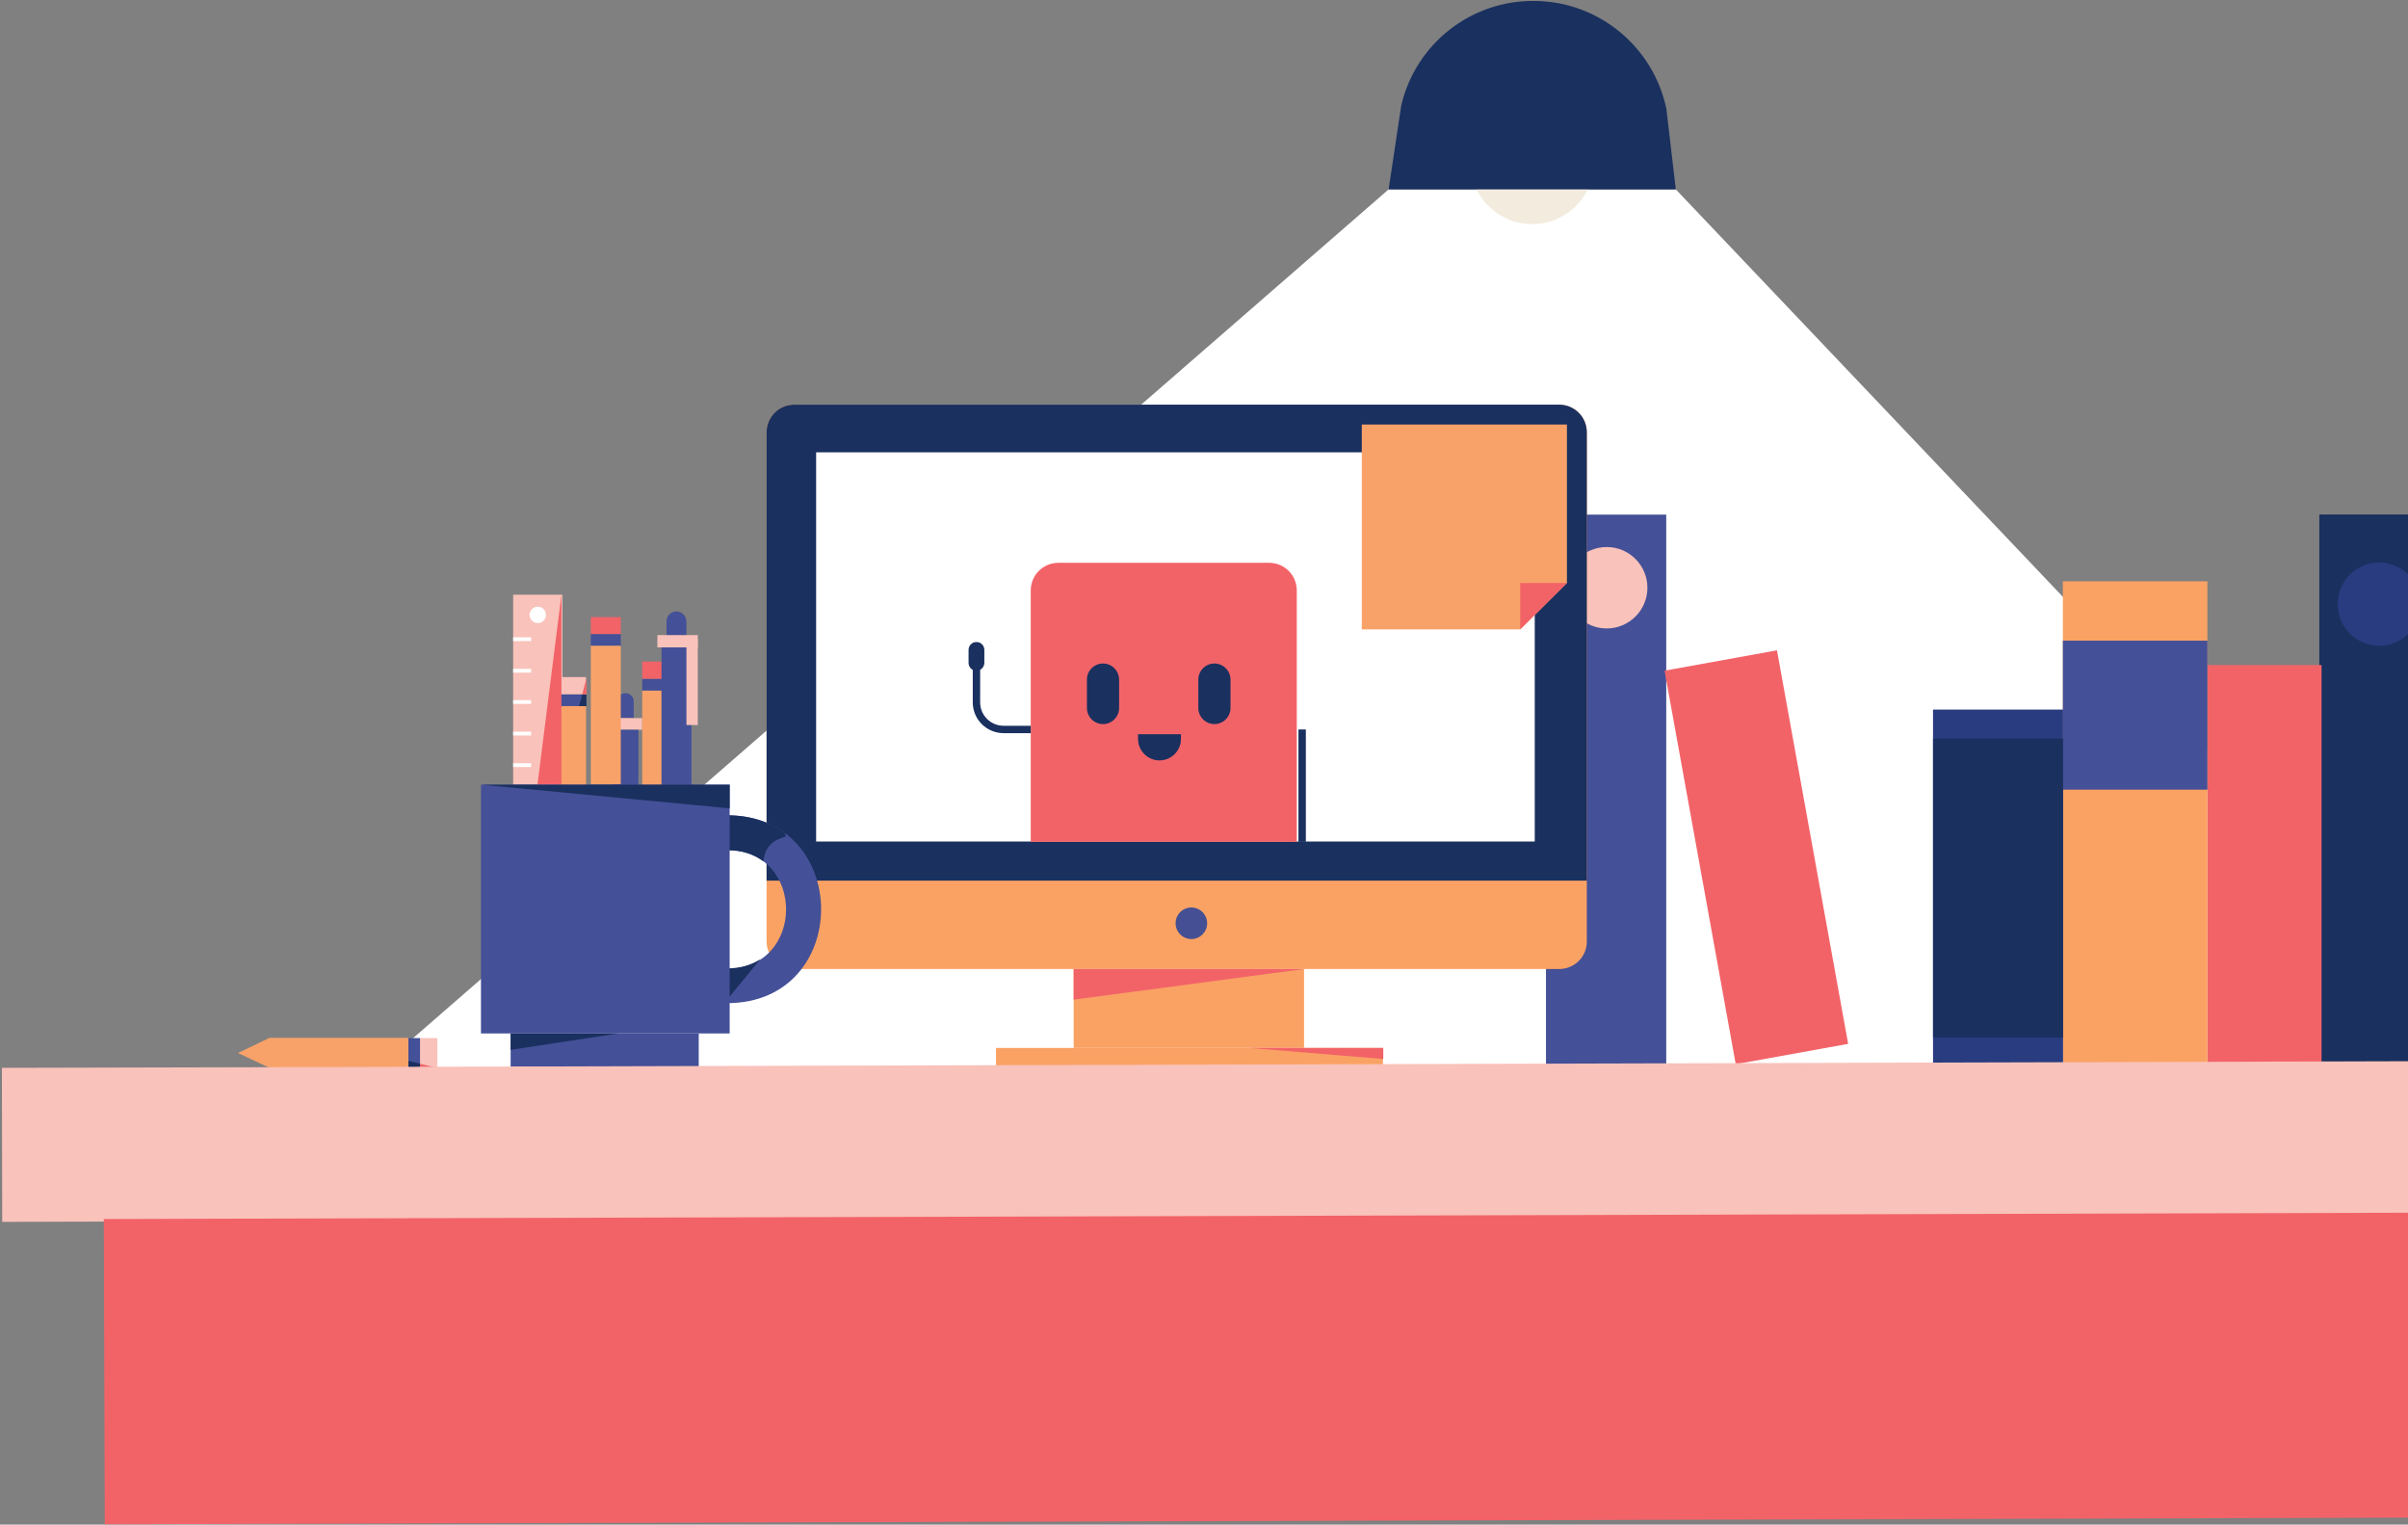 <?xml version="1.0" encoding="UTF-8" standalone="no"?>
<!DOCTYPE svg PUBLIC "-//W3C//DTD SVG 1.1//EN" "http://www.w3.org/Graphics/SVG/1.1/DTD/svg11.dtd">
<svg width="100%" height="100%" viewBox="0 0 763 483" version="1.1" xmlns="http://www.w3.org/2000/svg" xmlns:xlink="http://www.w3.org/1999/xlink" xml:space="preserve" xmlns:serif="http://www.serif.com/" style="fill-rule:evenodd;clip-rule:evenodd;stroke-miterlimit:10;">
    <rect x="0" y="0" width="763" height="483" fill="#808080" stroke="none"/>
    <g transform="matrix(1,0,0,1,0,-151)">
        <path d="M763.6,455.8L531,211L440,211L91.1,514.5L763.6,518L763.6,455.8Z" style="fill:white;fill-rule:nonzero;"/>
        <circle cx="485.5" cy="202.4" r="19.6" style="fill:rgb(243,235,222);"/>
        <g>
            <g>
                <rect x="734.9" y="314" width="28.8" height="174.4" style="fill:rgb(26,48,95);"/>
                <g transform="matrix(-1,-4.50743e-11,4.50743e-11,-1,1017.76,802.437)">
                    <rect x="489.8" y="314" width="38.1" height="174.4" style="fill:rgb(68,80,151);"/>
                </g>
                <g transform="matrix(-1,-4.49237e-11,4.49237e-11,-1,1435.01,850.207)">
                    <rect x="699.4" y="361.8" width="36.2" height="126.7" style="fill:rgb(242,99,104);"/>
                </g>
                <g transform="matrix(-0.984,0.178,-0.178,-0.984,1179.4,739.712)">
                    <rect x="538.4" y="359.6" width="36.2" height="126.7" style="fill:rgb(242,99,104);"/>
                </g>
                <g transform="matrix(-1,-4.49073e-11,4.49073e-11,-1,1353.04,823.573)">
                    <rect x="653.6" y="335.1" width="45.8" height="153.3" style="fill:rgb(250,162,100);"/>
                </g>
                <g transform="matrix(-1,-4.50263e-11,4.50263e-11,-1,1353.04,755.269)">
                    <rect x="653.6" y="354.1" width="45.8" height="47.2" style="fill:rgb(68,80,151);"/>
                </g>
                <path d="M763.6,333.5C761.2,330.9 757.7,329.2 753.9,329.2C746.6,329.2 740.7,335.1 740.7,342.4C740.7,349.7 746.6,355.6 753.9,355.6C757.7,355.6 761.2,354 763.6,351.3L763.6,333.5Z" style="fill:rgb(41,60,128);fill-rule:nonzero;"/>
                <rect x="612.5" y="375.8" width="41.2" height="112.2" style="fill:rgb(41,60,128);"/>
                <circle cx="509.1" cy="337.2" r="12.9" style="fill:rgb(249,194,186);"/>
                <rect x="612.5" y="385" width="41.2" height="94.7" style="fill:rgb(26,48,95);"/>
            </g>
            <g>
                <path d="M494,458L251.7,458C246.8,458 242.9,454.1 242.9,449.2L242.9,288C242.9,283.1 246.8,279.2 251.7,279.2L494,279.2C498.9,279.2 502.8,283.1 502.8,288L502.8,449.3C502.8,454.1 498.9,458 494,458Z" style="fill:rgb(250,162,100);fill-rule:nonzero;"/>
                <path d="M494,279.2L251.7,279.2C246.8,279.2 242.9,283.1 242.9,288L242.9,430L502.8,430L502.8,288C502.8,283.1 498.9,279.2 494,279.2Z" style="fill:rgb(26,48,95);fill-rule:nonzero;"/>
                <rect x="315.6" y="483" width="122.6" height="5.9" style="fill:rgb(250,162,100);"/>
                <rect x="340.2" y="458" width="73" height="25" style="fill:rgb(250,162,100);"/>
                <rect x="258.6" y="294.3" width="227.7" height="123.3" style="fill:white;"/>
                <circle cx="377.5" cy="443.5" r="5" style="fill:rgb(68,80,147);"/>
                <path d="M340.2,458L340.2,467.7L413.2,458L340.2,458Z" style="fill:rgb(242,99,104);fill-rule:nonzero;"/>
                <path d="M395.9,483L438.3,483L438.3,486.5L395.9,483Z" style="fill:rgb(242,99,104);fill-rule:nonzero;"/>
            </g>
            <g>
                <path d="M481.7,350.4L431.5,350.4L431.5,285.5L496.5,285.5L496.5,335.7" style="fill:rgb(248,162,106);fill-rule:nonzero;"/>
                <path d="M481.7,350.4L481.7,335.7L496.5,335.7" style="fill:rgb(242,99,104);fill-rule:nonzero;"/>
            </g>
            <g>
                <rect x="194" y="378.5" width="9.5" height="3.7" style="fill:rgb(249,194,186);"/>
                <rect x="161.8" y="478.4" width="59.6" height="10.5" style="fill:rgb(68,80,151);"/>
                <rect x="194" y="382.2" width="8.3" height="19.8" style="fill:rgb(68,80,151);"/>
                <path d="M198.2,370.6C199.6,370.6 200.8,371.8 200.8,373.2L200.8,378.4L195.6,378.4L195.6,373.2C195.6,371.8 196.7,370.6 198.2,370.6Z" style="fill:rgb(68,80,151);fill-rule:nonzero;"/>
                <path d="M214.3,344.7C216,344.7 217.5,346.1 217.5,347.9L217.5,352.3C217.5,352.5 217.4,352.6 217.2,352.6L211.5,352.6C211.3,352.6 211.2,352.5 211.2,352.3L211.2,347.9C211.2,346.1 212.6,344.7 214.3,344.7Z" style="fill:rgb(68,80,151);fill-rule:nonzero;"/>
                <path d="M161.8,478.4L161.8,483.6L196,478.4L161.8,478.4Z" style="fill:rgb(26,48,95);fill-rule:nonzero;"/>
                <path d="M230.4,420.3C255.3,420.3 255.3,457.9 230.4,457.9L230.4,468.8C270.1,468.8 270.1,409.3 230.4,409.3L230.4,420.3Z" style="fill:rgb(68,80,151);fill-rule:nonzero;"/>
                <path d="M240.9,454.9C238.1,456.7 234.6,457.8 230.3,457.8L230.3,467.8L240.9,454.9Z" style="fill:rgb(26,48,95);fill-rule:nonzero;"/>
                <path d="M241.9,423.9C242.3,419 245.4,416.9 248.9,416.1L248.8,415C244.1,411.5 238,409.3 230.4,409.3L230.4,420.4C235.1,420.3 239,421.7 241.9,423.9Z" style="fill:rgb(26,48,95);fill-rule:nonzero;"/>
                <rect x="162.6" y="339.4" width="15.6" height="60.2" style="fill:rgb(249,194,186);"/>
                <rect x="187.2" y="346.5" width="9.5" height="5.5" style="fill:rgb(242,99,104);"/>
                <rect x="187.2" y="351.9" width="9.5" height="3.7" style="fill:rgb(68,80,151);"/>
                <rect x="187.2" y="355.6" width="9.5" height="43.9" style="fill:rgb(248,162,106);"/>
                <rect x="203.5" y="360.6" width="9.5" height="5.5" style="fill:rgb(242,99,104);"/>
                <rect x="203.5" y="366.1" width="9.5" height="3.7" style="fill:rgb(68,80,151);"/>
                <rect x="203.5" y="369.8" width="9.5" height="43.9" style="fill:rgb(248,162,106);"/>
                <rect x="209.6" y="354.1" width="9.5" height="49" style="fill:rgb(68,80,151);"/>
                <rect x="176.2" y="365.5" width="9.5" height="5.5" style="fill:rgb(249,194,186);"/>
                <rect x="176.2" y="371" width="9.5" height="3.7" style="fill:rgb(68,80,151);"/>
                <rect x="176.2" y="374.7" width="9.5" height="43.9" style="fill:rgb(248,162,106);"/>
                <rect x="208.3" y="352.2" width="12.8" height="3.9" style="fill:rgb(249,194,186);"/>
                <rect x="217.5" y="353.4" width="3.6" height="27.3" style="fill:rgb(249,194,186);"/>
                <path d="M177.9,339.4L170.3,399.6L177.9,399.6L177.9,339.4Z" style="fill:rgb(242,99,104);fill-rule:nonzero;"/>
                <circle cx="170.4" cy="345.8" r="2.6" style="fill:white;"/>
                <rect x="162.6" y="352.9" width="5.7" height="1.2" style="fill:white;"/>
                <rect x="162.6" y="362.9" width="5.7" height="1.2" style="fill:white;"/>
                <rect x="162.6" y="372.8" width="5.7" height="1.2" style="fill:white;"/>
                <rect x="162.6" y="382.8" width="5.7" height="1.2" style="fill:white;"/>
                <rect x="162.6" y="392.8" width="5.7" height="1.2" style="fill:white;"/>
                <rect x="152.4" y="399.6" width="78.8" height="78.8" style="fill:rgb(68,80,151);"/>
                <path d="M231.2,399.6L231.2,407.1L152.6,399.6L231.2,399.6Z" style="fill:rgb(26,48,95);fill-rule:nonzero;"/>
                <path d="M185.8,371L185.8,374.7L183.5,374.7L184.5,371" style="fill:rgb(26,48,95);fill-rule:nonzero;"/>
                <path d="M184.5,371L185.8,365.8L185.8,371" style="fill:rgb(242,99,104);fill-rule:nonzero;"/>
            </g>
            <g>
                <path d="M410.9,417.7L326.6,417.7L326.6,338.1C326.6,333.2 330.5,329.3 335.4,329.3L402.1,329.3C407,329.3 410.9,333.2 410.9,338.1L410.9,417.7Z" style="fill:rgb(242,99,104);fill-rule:nonzero;"/>
                <path d="M326.6,382.1L318,382.1C313.3,382.1 309.4,378.3 309.4,373.5L309.4,354.7" style="fill:none;fill-rule:nonzero;stroke:rgb(26,48,95);stroke-width:2.34px;"/>
                <path d="M309.4,363.5C308,363.5 306.9,362.4 306.9,361L306.9,356.9C306.9,355.5 308,354.4 309.4,354.4C310.8,354.4 311.9,355.5 311.9,356.9L311.9,361C311.9,362.3 310.8,363.5 309.4,363.5Z" style="fill:rgb(26,48,95);fill-rule:nonzero;"/>
                <path d="M349.5,380.4C346.7,380.4 344.4,378.1 344.4,375.3L344.4,366.3C344.4,363.5 346.7,361.2 349.5,361.2C352.3,361.2 354.6,363.5 354.6,366.3L354.6,375.3C354.6,378.1 352.3,380.4 349.5,380.4Z" style="fill:rgb(26,48,95);fill-rule:nonzero;"/>
                <path d="M384.8,380.4C382,380.4 379.7,378.1 379.7,375.3L379.7,366.3C379.7,363.5 382,361.2 384.8,361.2C387.6,361.2 389.9,363.5 389.9,366.3L389.9,375.3C389.9,378.1 387.6,380.4 384.8,380.4Z" style="fill:rgb(26,48,95);fill-rule:nonzero;"/>
                <path d="M367.4,391.9C363.6,391.9 360.6,388.8 360.6,385.1L360.6,383.6L374.2,383.6L374.2,385.1C374.2,388.8 371.2,391.9 367.4,391.9Z" style="fill:rgb(26,48,95);fill-rule:nonzero;"/>
                <path d="M412.6,382.1L412.6,417.7" style="fill:none;fill-rule:nonzero;stroke:rgb(26,48,95);stroke-width:2.34px;"/>
            </g>
            <g transform="matrix(-1.83697e-16,1,-1,-1.83697e-16,620.39,348.776)">
                <rect x="131.1" y="481.8" width="9.5" height="5.5" style="fill:rgb(249,194,186);"/>
            </g>
            <g transform="matrix(-1.83697e-16,1,-1,-1.83697e-16,615.797,353.369)">
                <rect x="126.5" y="482.7" width="9.5" height="3.7" style="fill:rgb(68,80,151);"/>
            </g>
            <path d="M85.4,489.3L75.4,484.6L85.4,479.8L129.4,479.8L129.4,489.3L85.4,489.3Z" style="fill:rgb(248,162,106);fill-rule:nonzero;"/>
            <path d="M133.1,489.3L129.4,489.3L129.4,487.1L133.1,488" style="fill:rgb(26,48,95);fill-rule:nonzero;"/>
            <path d="M133.1,488L138.3,489.3L133.1,489.3" style="fill:rgb(242,99,104);fill-rule:nonzero;"/>
        </g>
        <g>
            <path d="M531,211L440,211L444,184.4C448.6,164.8 466.2,151 486.4,151.3C506.5,151.5 523.8,165.7 528,185.4L531,211Z" style="fill:rgb(26,48,95);fill-rule:nonzero;"/>
        </g>
    </g>
    <g transform="matrix(1,0,0,1,0,-151)">
        <path d="M763.6,487.2L84.6,489.1L0.6,489.3L0.7,538.1L763.6,536L763.6,487.2Z" style="fill:rgb(249,194,186);fill-rule:nonzero;"/>
    </g>
    <g transform="matrix(1,0,0,1,0,-151)">
        <path d="M763.6,535.2L32.9,537.2L33.2,633.9L763.6,631.8L763.6,535.2Z" style="fill:rgb(242,99,104);fill-rule:nonzero;"/>
    </g>
</svg>
